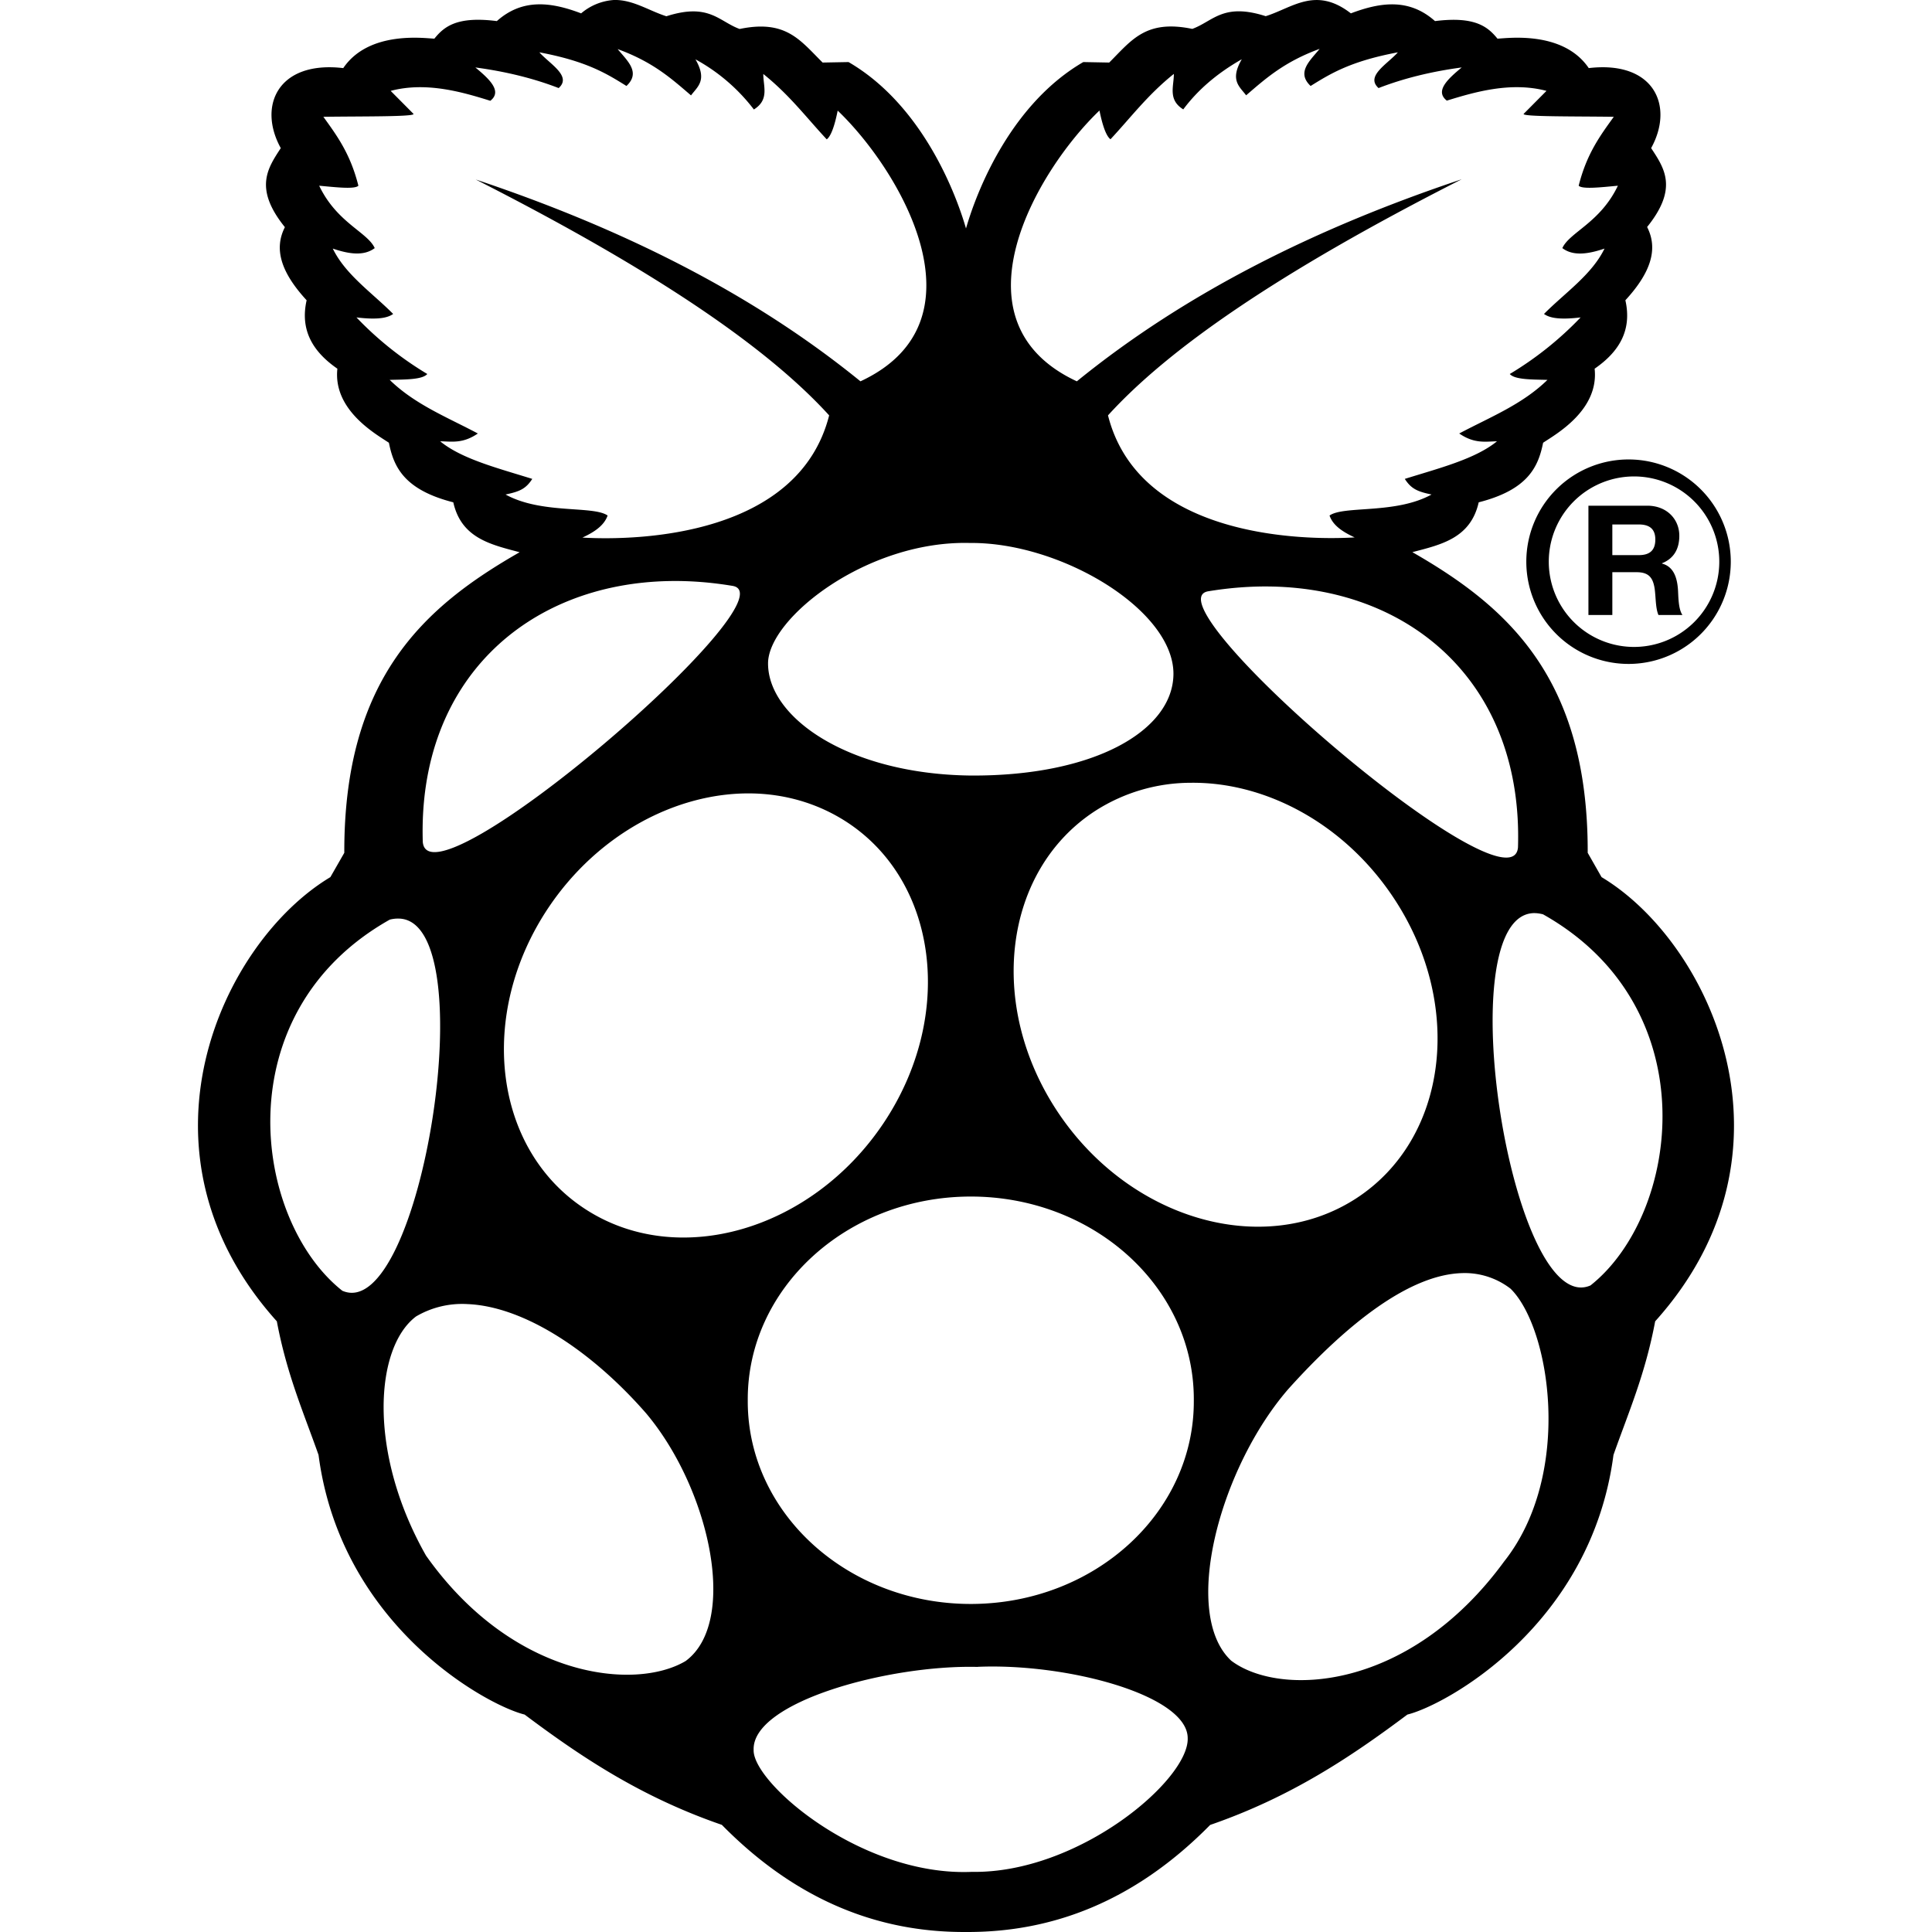 <svg xmlns="http://www.w3.org/2000/svg" viewBox="0 0 24 24"><path d="M7.625 0a.7.7 0 0 0-.406.166c-.369-.14-.727-.19-1.047.096-.494-.063-.654.067-.776.218-.108-.002-.81-.108-1.132.366-.81-.095-1.066.469-.776.994-.165.252-.336.502.051.982-.137.268-.053.557.27.908-.085.377.083.643.382.85-.056.515.48.813.64.92.06.3.188.584.8.74.1.447.468.525.824.62-1.177.673-2.184 1.559-2.178 3.734l-.173.302c-1.35.809-2.563 3.407-.665 5.518.124.661.333 1.135.518 1.66.277 2.117 2.084 3.108 2.56 3.225.699.524 1.443 1.023 2.45 1.37.949.965 1.976 1.332 3.01 1.331h.046c1.034 0 2.061-.366 3.01-1.33 1.007-.348 1.75-.847 2.45-1.371.476-.117 2.283-1.108 2.56-3.225.185-.525.394-.999.518-1.66 1.898-2.111.683-4.71-.666-5.518l-.172-.302c.006-2.175-1.001-3.06-2.178-3.735.356-.093.723-.172.824-.619.612-.156.74-.44.8-.74.16-.107.696-.405.64-.92.3-.207.467-.473.382-.85.323-.351.407-.642.27-.91.387-.48.216-.728.05-.98.29-.526.035-1.089-.775-.994C19.414.372 18.71.478 18.602.48 18.48.33 18.32.2 17.826.262c-.32-.285-.676-.236-1.045-.096-.438-.34-.727-.068-1.058.035-.53-.17-.652.063-.912.158-.579-.12-.755.142-1.032.418l-.322-.006c-.872.507-1.304 1.537-1.457 2.067-.154-.53-.587-1.56-1.459-2.067l-.322.006C9.94.501 9.765.24 9.188.36c-.26-.095-.38-.328-.91-.158C8.06.133 7.86-.007 7.624 0zm8.768.607c-.121.148-.291.292-.112.461.248-.154.497-.308 1.084-.418-.132.148-.406.296-.24.444q.464-.18 1.033-.256c-.182.15-.334.296-.185.412.332-.102.79-.24 1.238-.121l-.283.285c-.032.038.661.03 1.119.037-.167.232-.336.457-.436.856.046.046.273.02.487 0-.22.461-.6.577-.69.775.134.102.32.075.524.006-.158.325-.49.548-.752.812.066.047.181.076.455.043a4.2 4.2 0 0 1-.88.703c.062.071.272.068.468.073-.314.307-.718.465-1.096.666.188.129.324.1.469.097-.268.22-.723.335-1.145.467.08.125.16.158.332.194-.447.247-1.087.135-1.267.261.043.125.165.204.312.272-.72.042-2.687-.026-3.064-1.516.736-.81 2.082-1.759 4.394-2.933-1.8.602-3.422 1.405-4.781 2.51-1.598-.744-.498-2.62.281-3.364.04.197.086.32.137.357.254-.272.46-.55.787-.812.001.154-.077.32.117.441.175-.235.412-.444.727-.623-.152.261-.027.34.054.448.24-.206.47-.415.913-.577zM7.673.61c.444.162.67.369.911.575.081-.109.206-.187.055-.448a2.3 2.3 0 0 1 .726.623c.195-.122.116-.287.117-.441.327.262.534.54.788.812.05-.036.097-.16.136-.357.78.745 1.881 2.62.283 3.363C9.331 3.632 7.707 2.831 5.91 2.23c2.308 1.173 3.653 2.12 4.39 2.93-.378 1.49-2.345 1.56-3.065 1.518.148-.068.27-.15.313-.274-.18-.126-.82-.014-1.268-.261.172-.036.252-.069.332-.194-.422-.132-.877-.247-1.144-.467.144.002.28.032.468-.097-.378-.201-.782-.36-1.095-.666.195-.005.405-.002.467-.073a4.2 4.2 0 0 1-.88-.703c.274.033.39.004.456-.043-.262-.264-.592-.487-.75-.812.203.069.387.095.521-.006-.089-.198-.47-.314-.69-.775.215.02.442.046.487 0-.1-.399-.268-.624-.435-.856.457-.007 1.15.001 1.119-.037l-.283-.285c.447-.119.906.02 1.238.123.149-.116-.004-.264-.186-.414q.57.076 1.035.256C7.106.946 6.833.798 6.7.65c.587.11.835.264 1.082.418.18-.169.012-.311-.11-.459zm12.593 5.098a1.27 1.27 0 1 0 0 2.539 1.27 1.27 0 0 0 0-2.539zm0 .211a1.059 1.059 0 1 1 0 2.117 1.059 1.059 0 0 1 0-2.117zm-.534.363V7.64h.297v-.532h.3c.15 0 .205.065.226.207.015.11.01.239.047.325h.298c-.053-.077-.05-.235-.056-.32-.01-.138-.051-.281-.198-.319v-.004c.15-.06.215-.181.215-.342 0-.205-.155-.373-.398-.373zm.297.233h.328c.134 0 .206.056.206.187 0 .137-.072.194-.206.194h-.328zm-7.982.23c1.133-.012 2.535.833 2.53 1.629-.006.703-.986 1.27-2.522 1.26-1.505-.018-2.517-.714-2.514-1.395.003-.56 1.23-1.527 2.506-1.494zm-3.73.473q.38-.007.783.06c.788.13-3.778 4.056-3.848 3.18-.063-1.999 1.292-3.208 3.064-3.24zm7.476.068c1.773.033 3.127 1.241 3.064 3.24-.07.876-4.635-3.05-3.847-3.181q.402-.066.783-.059zm-.998 2.438c.922-.01 1.894.5 2.508 1.416.892 1.33.687 3.009-.461 3.75-1.148.74-2.803.264-3.696-1.067-.892-1.33-.685-3.01.463-3.752a2.2 2.2 0 0 1 1.186-.347zm-5.47.132c.418.005.826.119 1.185.35 1.148.741 1.355 2.42.463 3.75-.893 1.33-2.548 1.81-3.696 1.068-1.148-.74-1.355-2.419-.463-3.75.614-.914 1.589-1.428 2.51-1.418zm9.732 1.487q.052 0 .111.015c2.057 1.157 1.7 3.73.59 4.61-.977.427-1.78-4.608-.701-4.625zm-14.104.068c1.078.018.276 5.05-.701 4.623-1.11-.879-1.467-3.452.59-4.61a.4.4 0 0 1 .111-.013zm7.092 3.453c1.53-.007 2.777 1.114 2.785 2.504v.028c.008 1.39-1.226 2.521-2.756 2.529-1.53.007-2.777-1.114-2.785-2.504v-.025c-.008-1.39 1.226-2.524 2.756-2.532zm6.12.951a.93.93 0 0 1 .6.194c.493.483.782 2.3-.08 3.388-1.185 1.621-2.792 1.684-3.39 1.233-.626-.581-.148-2.386.709-3.375.736-.818 1.51-1.423 2.16-1.44zM5.81 16.2c.697.03 1.532.574 2.214 1.354.793.94 1.154 2.593.493 3.08-.626.372-2.145.217-3.225-1.31-.728-1.283-.635-2.588-.123-2.971a1.13 1.13 0 0 1 .64-.153zm6.334 4.506c1.113-.048 2.608.353 2.61.885.02.516-1.354 1.685-2.683 1.662-1.376.058-2.726-1.11-2.709-1.516-.02-.594 1.675-1.058 2.782-1.03z"/></svg>